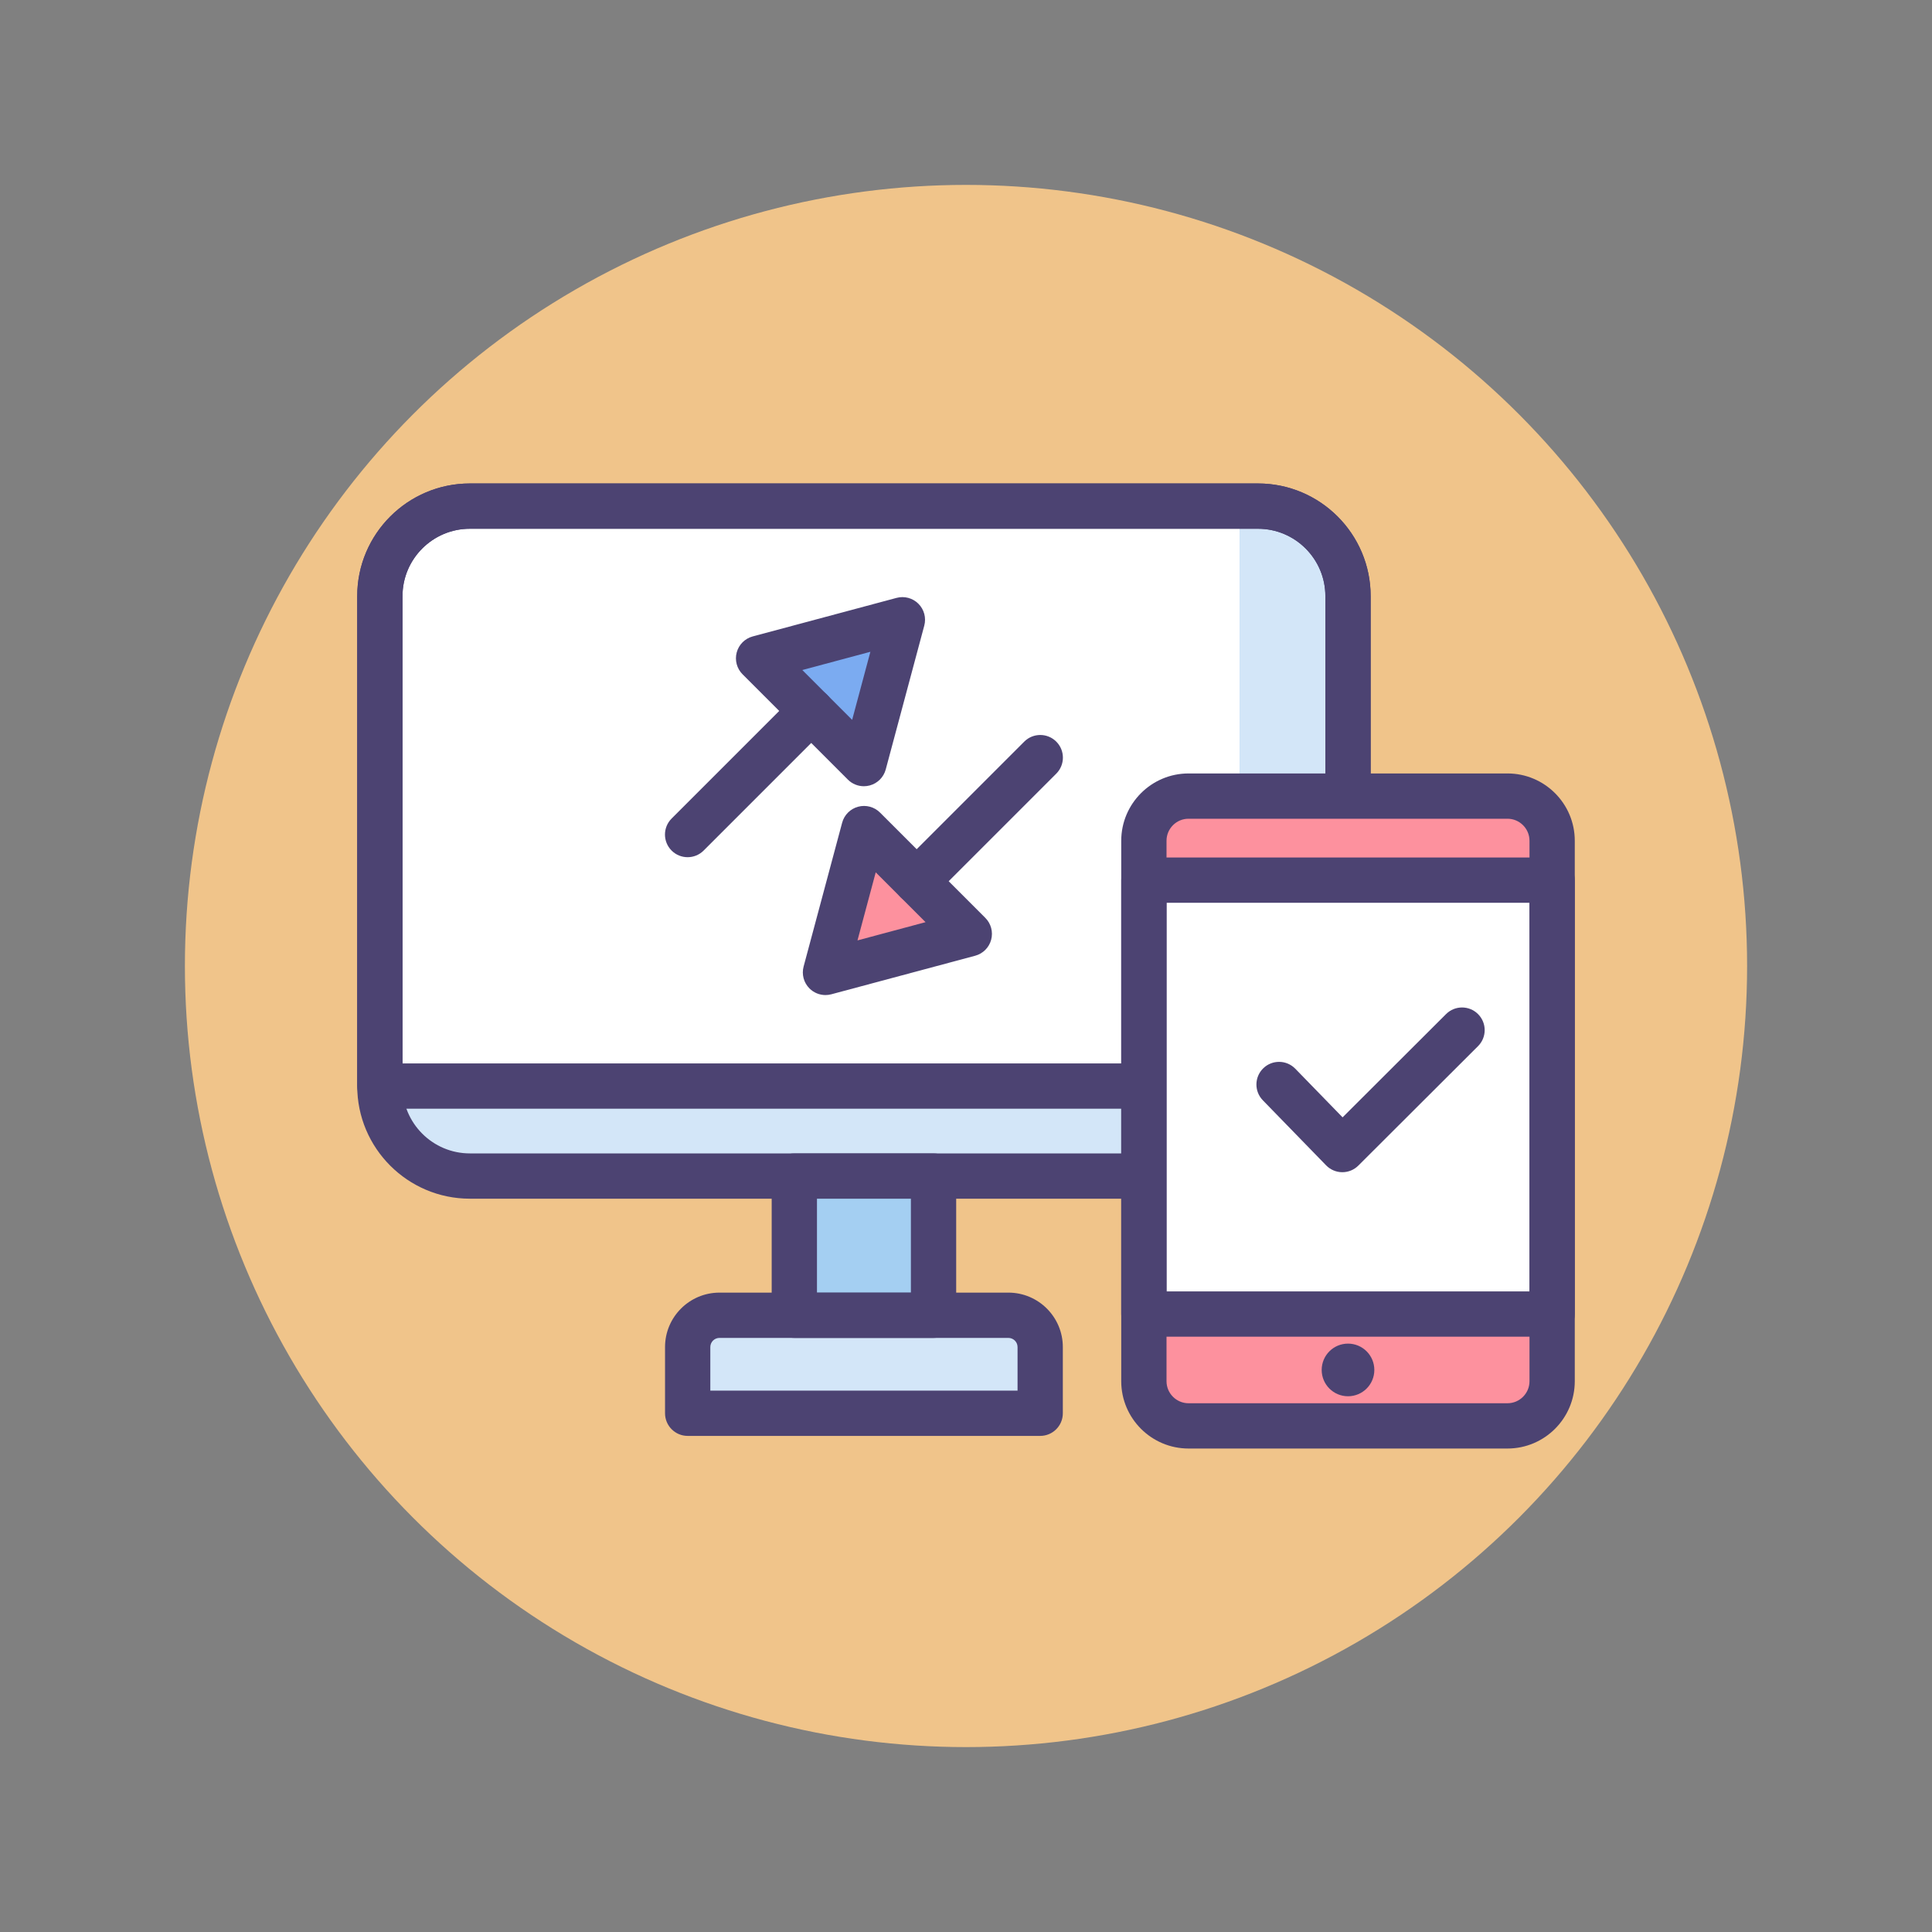 <?xml version="1.0" encoding="utf-8"?>
<!-- Generator: Adobe Illustrator 22.1.0, SVG Export Plug-In . SVG Version: 6.00 Build 0)  -->
<svg version="1.1" id="Icon_Set" xmlns="http://www.w3.org/2000/svg" xmlns:xlink="http://www.w3.org/1999/xlink" x="0px" y="0px"
	 viewBox="0 0 512 512" style="enable-background:new 0 0 512 512;" xml:space="preserve">
<rect x="0" y="0" width="512" height="512" fill="#808080" stroke="none"/>
<style type="text/css">
	.st0{fill:#F0C48A;}
	.st1{fill:#D3E6F8;}
	.st2{fill:#4C4372;}
	.st3{fill:#FD919E;}
	.st4{fill:#E8677D;}
	.st5{fill:#FFFFFF;}
	.st6{fill:#A4CFF2;}
	.st7{fill:#7BABF1;}
</style>
<g id="Data_Transfer">
	<g>
		<g>
			<circle class="st0" cx="256" cy="256" r="207"/>
		</g>
	</g>
	<g>
		<g>
			<g>
				<path class="st1" d="M333.389,311.666H124.515c-13.171,0-23.847-10.677-23.847-23.847V157.973
					c0-13.171,10.677-23.847,23.847-23.847h208.873c13.171,0,23.847,10.677,23.847,23.847v129.846
					C357.236,300.989,346.559,311.666,333.389,311.666z"/>
			</g>
			<g>
				<path class="st5" d="M333.388,134.126H124.515c-13.171,0-23.847,10.677-23.847,23.847v129.846h256.568V157.973
					C357.236,144.802,346.559,134.126,333.388,134.126z"/>
			</g>
			<g>
				<path class="st6" d="M333.388,134.126h-4.815v177.541h4.815c13.171,0,23.847-10.677,23.847-23.847V157.973
					C357.236,144.802,346.559,134.126,333.388,134.126z"/>
			</g>
			<g>
				<path class="st1" d="M333.388,134.126h-4.815v153.693h28.663V157.973C357.236,144.802,346.559,134.126,333.388,134.126z"/>
			</g>
			<g>
				<path class="st2" d="M333.389,317.666H124.516c-16.458,0-29.848-13.389-29.848-29.847V157.973
					c0-16.458,13.39-29.847,29.848-29.847h208.873c16.458,0,29.848,13.389,29.848,29.847v129.846
					C363.236,304.277,349.847,317.666,333.389,317.666z M124.516,140.125c-9.841,0-17.848,8.006-17.848,17.847v129.846
					c0,9.841,8.007,17.847,17.848,17.847h208.873c9.841,0,17.848-8.006,17.848-17.847V157.973c0-9.841-8.007-17.847-17.848-17.847
					H124.516z"/>
			</g>
			<g>
				<path class="st2" d="M357.236,293.819H100.668c-3.313,0-6-2.686-6-6V157.973c0-16.458,13.39-29.847,29.848-29.847h208.873
					c16.458,0,29.848,13.389,29.848,29.847v129.846C363.236,291.133,360.55,293.819,357.236,293.819z M106.668,281.819h244.568
					V157.973c0-9.841-8.007-17.847-17.848-17.847H124.516c-9.841,0-17.848,8.006-17.848,17.847V281.819z"/>
			</g>
			<g>
				<path class="st1" d="M275.663,374.53h-93.421v-17.547c0-4.653,3.772-8.426,8.426-8.426h76.569c4.654,0,8.426,3.772,8.426,8.426
					V374.53z"/>
			</g>
			<g>
				<rect x="210.506" y="311.666" class="st6" width="36.891" height="36.891"/>
			</g>
			<g>
				<path class="st2" d="M247.397,354.558h-36.892c-3.313,0-6-2.686-6-6v-36.891c0-3.314,2.687-6,6-6h36.892c3.313,0,6,2.686,6,6
					v36.891C253.397,351.871,250.711,354.558,247.397,354.558z M216.506,342.558h24.892v-24.891h-24.892V342.558z"/>
			</g>
			<g>
				<path class="st2" d="M275.662,380.53h-93.421c-3.313,0-6-2.686-6-6v-17.546c0-7.955,6.472-14.426,14.426-14.426h76.569
					c7.954,0,14.426,6.471,14.426,14.426v17.546C281.662,377.844,278.976,380.53,275.662,380.53z M188.241,368.53h81.421v-11.546
					c0-1.338-1.088-2.426-2.426-2.426h-76.569c-1.338,0-2.426,1.088-2.426,2.426V368.53z"/>
			</g>
		</g>
		<g>
			<g>
				<path class="st3" d="M399.493,377.874h-84.514c-6.538,0-11.839-5.3-11.839-11.839V222.811c0-6.538,5.3-11.839,11.839-11.839
					h84.514c6.538,0,11.839,5.3,11.839,11.839v143.224C411.332,372.574,406.032,377.874,399.493,377.874z"/>
			</g>
			<g>
				<circle class="st2" cx="357.236" cy="363.047" r="6.976"/>
			</g>
			<g>
				<rect x="303.14" y="233.246" class="st5" width="108.192" height="114.99"/>
			</g>
			<g>
				<path class="st2" d="M399.493,383.875h-84.515c-9.836,0-17.839-8.002-17.839-17.839V222.811c0-9.836,8.003-17.839,17.839-17.839
					h84.515c9.836,0,17.839,8.002,17.839,17.839v143.225C417.332,375.872,409.329,383.875,399.493,383.875z M314.979,216.972
					c-3.22,0-5.839,2.619-5.839,5.839v143.225c0,3.219,2.619,5.839,5.839,5.839h84.515c3.22,0,5.839-2.619,5.839-5.839V222.811
					c0-3.219-2.619-5.839-5.839-5.839H314.979z"/>
			</g>
			<g>
				<path class="st2" d="M411.332,354.236H303.14c-3.313,0-6-2.686-6-6v-114.99c0-3.314,2.687-6,6-6h108.192c3.313,0,6,2.686,6,6
					v114.99C417.332,351.55,414.646,354.236,411.332,354.236z M309.14,342.236h96.192v-102.99H309.14V342.236z"/>
			</g>
		</g>
		<g>
			<polygon class="st7" points="214.982,188.408 201.031,174.457 220.088,169.35 239.146,164.244 234.039,183.301 228.933,202.359 
							"/>
		</g>
		<g>
			<polygon class="st3" points="242.922,233.537 256.873,247.488 237.816,252.594 218.758,257.701 223.865,238.643 228.971,219.586 
							"/>
		</g>
		<g>
			<path class="st2" d="M182.224,227.166c-1.535,0-3.071-0.586-4.242-1.757c-2.344-2.343-2.344-6.142,0-8.485l32.758-32.758
				c2.342-2.343,6.143-2.343,8.484,0c2.344,2.343,2.344,6.142,0,8.485l-32.758,32.758
				C185.295,226.58,183.759,227.166,182.224,227.166z"/>
		</g>
		<g>
			<path class="st2" d="M228.933,208.359c-1.57,0-3.103-0.617-4.242-1.758l-13.951-13.951l0,0l-13.951-13.951
				c-1.517-1.516-2.108-3.725-1.554-5.796s2.173-3.688,4.243-4.243l38.115-10.213c2.069-0.554,4.28,0.037,5.795,1.553
				c1.517,1.516,2.108,3.725,1.554,5.796l-10.213,38.115c-0.555,2.071-2.173,3.688-4.243,4.243
				C229.973,208.292,229.45,208.359,228.933,208.359z M219.224,184.165l6.604,6.603l4.833-18.038l-18.039,4.833L219.224,184.165z"/>
		</g>
		<g>
			<path class="st2" d="M242.922,239.537c-1.536,0-3.071-0.586-4.243-1.757c-2.343-2.343-2.343-6.142,0.001-8.485l32.759-32.758
				c2.342-2.344,6.142-2.343,8.485,0c2.343,2.343,2.343,6.142-0.001,8.485l-32.759,32.758
				C245.993,238.951,244.457,239.537,242.922,239.537z"/>
		</g>
		<g>
			<path class="st2" d="M218.759,263.701c-1.57,0-3.103-0.617-4.242-1.758c-1.517-1.516-2.108-3.725-1.554-5.796l10.213-38.115
				c0.555-2.071,2.173-3.688,4.243-4.243c2.069-0.554,4.279,0.037,5.796,1.553l27.9,27.902c1.517,1.516,2.108,3.725,1.554,5.796
				s-2.173,3.688-4.243,4.243l-38.114,10.213C219.799,263.634,219.276,263.701,218.759,263.701z M232.077,231.177l-4.833,18.038
				l18.038-4.833l-6.603-6.603c0,0-0.001,0-0.001,0L232.077,231.177z"/>
		</g>
		<g>
			<path class="st2" d="M355.738,310.647c-0.015,0-0.029,0-0.044,0c-1.605-0.012-3.138-0.666-4.257-1.816l-16.773-17.243
				c-2.311-2.375-2.258-6.174,0.117-8.484c2.376-2.311,6.173-2.258,8.484,0.117l12.536,12.887l27.418-27.363
				c2.345-2.341,6.145-2.337,8.485,0.009c2.341,2.345,2.337,6.144-0.009,8.485l-31.72,31.656
				C358.852,310.017,357.327,310.647,355.738,310.647z"/>
		</g>
	</g>
</g>
</svg>
